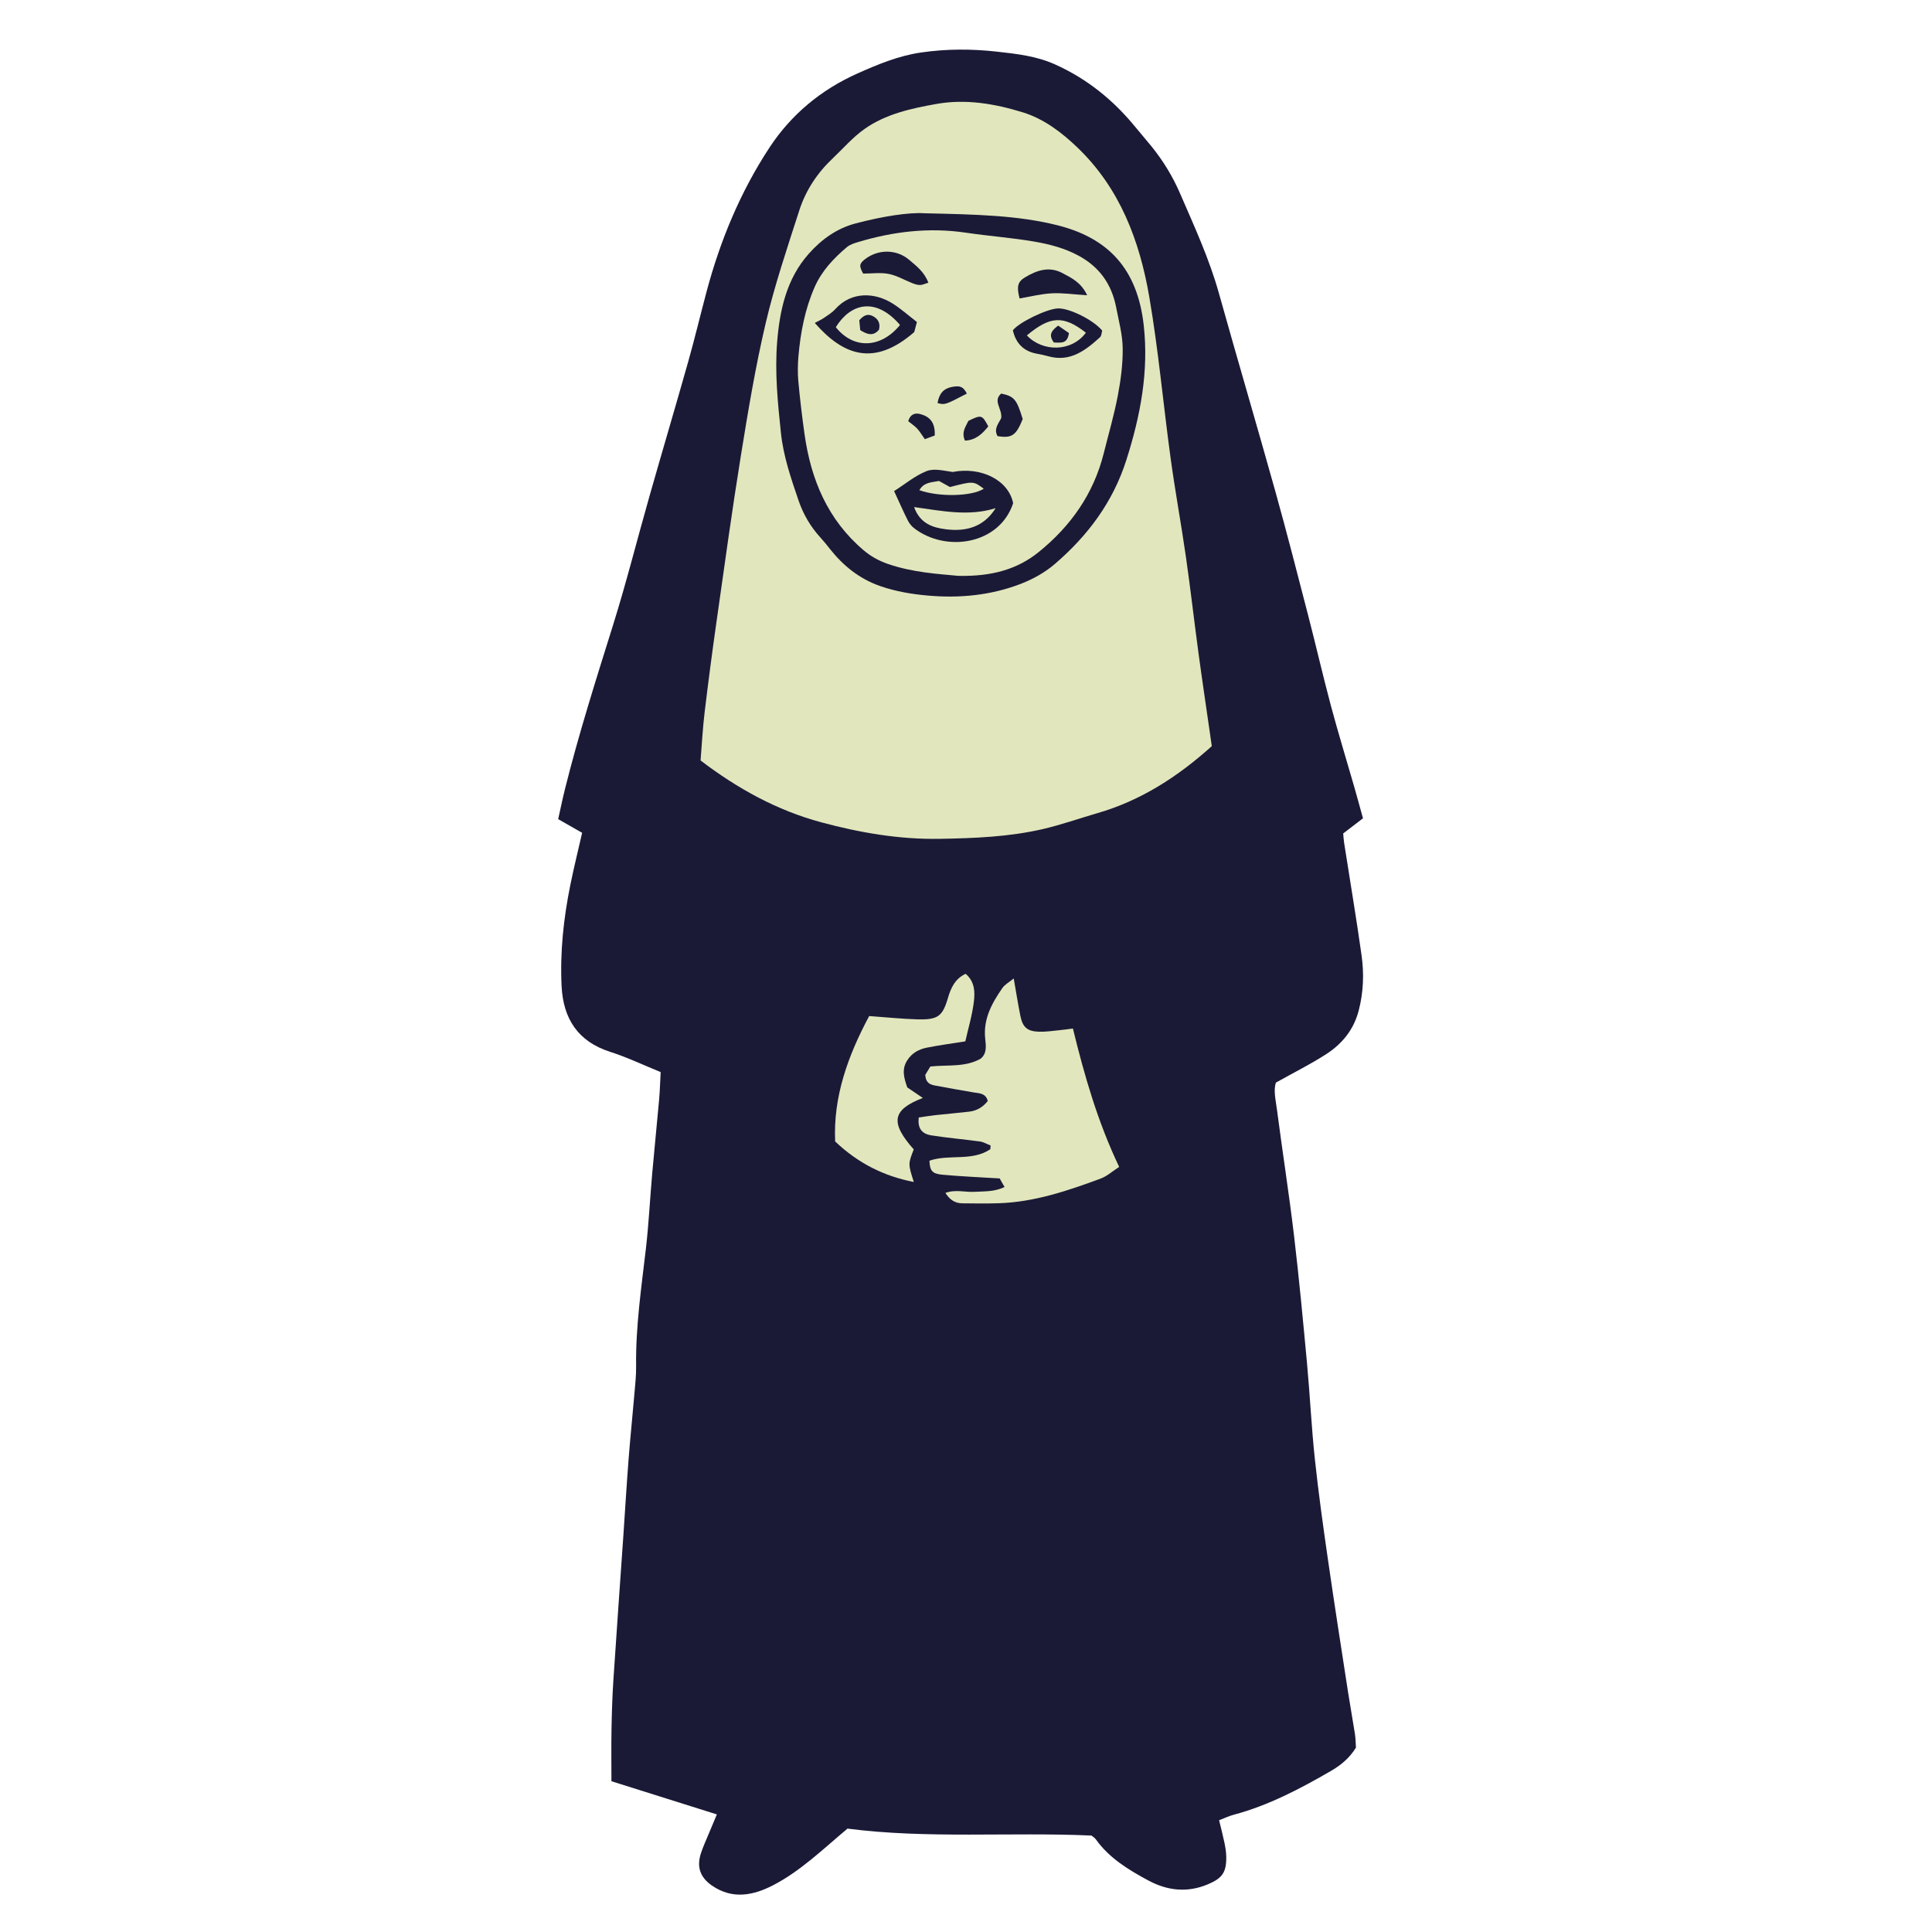 <svg version="1.1" id="svg" xmlns="http://www.w3.org/2000/svg" xmlns:xlink="http://www.w3.org/1999/xlink" x="0px" y="0px"
	 width="200px" height="200px" viewBox="0 0 200 200" enable-background="new 0 0 200 200" xml:space="preserve">
<path class="stroke" fill="#1a1a37"  d="M139.144,87.255c-0.054-0.341-0.068-0.688-0.096-0.977c0.719-0.551,1.351-1.034,2.047-1.566
	c-0.311-1.123-0.597-2.188-0.902-3.25c-0.801-2.787-1.655-5.559-2.405-8.358c-0.84-3.141-1.566-6.31-2.382-9.455
	c-1.106-4.274-2.201-8.552-3.389-12.804c-1.909-6.834-3.92-13.642-5.832-20.476c-1.003-3.587-2.554-6.944-4.026-10.344
	c-0.772-1.783-1.763-3.402-2.978-4.899c-0.535-0.658-1.095-1.298-1.631-1.954c-2.289-2.805-5.016-5.02-8.349-6.512
	c-1.926-0.863-3.958-1.084-5.987-1.313c-2.622-0.295-5.257-0.295-7.882,0.089c-2.324,0.342-4.478,1.233-6.589,2.179
	c-3.747,1.677-6.838,4.232-9.092,7.667c-3.012,4.587-5.095,9.608-6.507,14.908c-0.643,2.414-1.224,4.846-1.902,7.251
	c-1.309,4.637-2.682,9.257-4.001,13.893c-1.271,4.462-2.401,8.969-3.786,13.395c-1.76,5.625-3.543,11.238-4.971,16.957
	c-0.256,1.023-0.465,2.059-0.702,3.112c0.898,0.513,1.664,0.949,2.479,1.415c-0.414,1.817-0.853,3.586-1.216,5.368
	c-0.705,3.469-1.085,6.976-0.909,10.515c0.167,3.35,1.682,5.727,5.04,6.796c1.731,0.552,3.384,1.347,5.213,2.09
	c-0.056,1.041-0.077,1.93-0.156,2.813c-0.229,2.576-0.495,5.149-0.722,7.725c-0.227,2.578-0.353,5.168-0.649,7.737
	c-0.468,4.036-1.066,8.058-1.013,12.137c0.013,0.974-0.095,1.95-0.179,2.923c-0.194,2.267-0.43,4.532-0.605,6.802
	c-0.206,2.669-0.363,5.341-0.547,8.013c-0.341,4.938-0.701,9.877-1.024,14.817c-0.111,1.693-0.162,3.39-0.193,5.084
	c-0.032,1.776-0.007,3.554-0.007,5.359c3.698,1.164,7.289,2.294,10.914,3.436c-0.328,0.78-0.591,1.395-0.846,2.013
	c-0.272,0.659-0.572,1.311-0.797,1.988c-0.479,1.438-0.082,2.527,1.143,3.37c2.127,1.464,4.291,1.015,6.339-0.048
	c2.83-1.469,5.116-3.701,7.684-5.853c8.313,1.073,16.812,0.341,25.26,0.719c0.173,0.146,0.339,0.24,0.439,0.38
	c1.393,1.954,3.382,3.158,5.431,4.263c1.983,1.069,4.05,1.302,6.185,0.399c1.488-0.629,1.921-1.233,1.894-2.865
	c-0.008-0.487-0.093-0.978-0.192-1.457c-0.16-0.767-0.361-1.526-0.549-2.31c0.588-0.223,1.033-0.438,1.501-0.562
	c3.618-0.967,6.891-2.69,10.103-4.554c1.015-0.589,1.898-1.325,2.562-2.394c-0.031-0.45-0.031-0.943-0.105-1.423
	c-0.225-1.455-0.493-2.902-0.717-4.357c-0.699-4.538-1.411-9.074-2.066-13.618c-0.503-3.488-0.993-6.981-1.366-10.485
	c-0.351-3.285-0.503-6.591-0.809-9.88c-0.414-4.446-0.829-8.895-1.357-13.328c-0.512-4.298-1.186-8.576-1.744-12.869
	c-0.135-1.041-0.401-2.108-0.116-2.889c1.893-1.062,3.617-1.914,5.219-2.955c1.64-1.067,2.834-2.514,3.35-4.511
	c0.491-1.902,0.559-3.806,0.293-5.707C140.403,95.006,139.747,91.135,139.144,87.255z"/>
<path fill-rule="evenodd" clip-rule="evenodd" fill="#e2e6bc" class="fill" d="M125.444,77.242c-3.522,3.163-7.342,5.639-11.858,6.94
	c-1.886,0.544-3.742,1.209-5.65,1.648c-3.494,0.804-7.055,0.943-10.637,1.006c-4.206,0.074-8.287-0.635-12.288-1.712
	c-4.565-1.228-8.671-3.489-12.488-6.402c0.136-1.672,0.22-3.314,0.415-4.945c0.377-3.146,0.79-6.29,1.236-9.428
	c0.817-5.741,1.602-11.489,2.527-17.214c0.74-4.58,1.502-9.17,2.563-13.683c0.927-3.942,2.234-7.801,3.476-11.664
	c0.664-2.063,1.846-3.864,3.436-5.367c1.098-1.039,2.103-2.214,3.327-3.075c2.193-1.543,4.782-2.109,7.391-2.578
	c3.083-0.554,6.077-0.031,8.981,0.86c2.188,0.673,4.041,2.082,5.692,3.673c4.379,4.216,6.411,9.638,7.406,15.427
	c0.952,5.536,1.448,11.149,2.212,16.719c0.465,3.402,1.091,6.782,1.579,10.182c0.476,3.313,0.853,6.642,1.302,9.96
	c0.382,2.829,0.806,5.651,1.211,8.477C125.327,76.417,125.376,76.768,125.444,77.242z M95.672,22.077
	c-1.58-0.111-4.344,0.325-7.081,1.046c-1.977,0.521-3.549,1.661-4.869,3.147c-2.311,2.604-3.01,5.85-3.275,9.168
	c-0.249,3.119,0.066,6.242,0.392,9.357c0.253,2.427,1.036,4.691,1.811,6.973c0.498,1.463,1.253,2.756,2.293,3.893
	c0.332,0.361,0.64,0.746,0.944,1.132c1.408,1.787,3.098,3.149,5.298,3.901c1.584,0.54,3.188,0.81,4.84,0.957
	c3.297,0.294,6.53-0.015,9.618-1.199c1.269-0.486,2.532-1.188,3.558-2.071c3.399-2.925,6.006-6.384,7.402-10.771
	c1.455-4.571,2.333-9.159,1.794-13.951c-0.654-5.811-3.648-9.023-8.965-10.348C105.354,22.294,101.13,22.199,95.672,22.077z"/>
<path fill-rule="evenodd" clip-rule="evenodd" fill="#e2e6bc" class="fill" d="M115.857,120.798c-0.712,0.46-1.257,0.961-1.899,1.2
	c-3.434,1.276-6.902,2.45-10.617,2.562c-1.243,0.039-2.488,0.021-3.732,0.007c-0.718-0.009-1.271-0.337-1.741-1.075
	c1.051-0.391,2.056-0.054,3.03-0.115c1-0.063,2.021,0.015,3.094-0.495c-0.252-0.443-0.439-0.771-0.507-0.89
	c-2.12-0.133-4.031-0.209-5.933-0.387c-1.068-0.1-1.291-0.414-1.336-1.448c2.019-0.709,4.407,0.1,6.303-1.193
	c0.009-0.128,0.018-0.254,0.027-0.382c-0.37-0.143-0.729-0.363-1.111-0.416c-1.673-0.231-3.36-0.369-5.028-0.634
	c-1.024-0.161-1.427-0.78-1.299-1.851c0.563-0.08,1.166-0.179,1.771-0.247c1.152-0.126,2.308-0.22,3.459-0.357
	c0.784-0.094,1.419-0.47,1.916-1.106c-0.221-0.83-0.892-0.786-1.492-0.888c-1.315-0.224-2.628-0.458-3.939-0.704
	c-0.499-0.094-0.982-0.237-1.041-1.108c0.105-0.175,0.326-0.536,0.527-0.867c1.827-0.194,3.621,0.102,5.227-0.821
	c0.669-0.585,0.52-1.366,0.447-2.113c-0.197-2.009,0.706-3.64,1.787-5.195c0.254-0.364,0.698-0.597,1.171-0.985
	c0.255,1.446,0.446,2.671,0.691,3.885c0.236,1.172,0.716,1.592,1.928,1.628c0.706,0.022,1.416-0.092,2.122-0.158
	c0.433-0.041,0.864-0.105,1.386-0.172C112.267,111.371,113.624,116.113,115.857,120.798z"/>
<path fill-rule="evenodd" clip-rule="evenodd" fill="#e2e6bc" class="fill" d="M89.977,105.181c1.877,0.133,3.428,0.3,4.982,0.342
	c2.135,0.057,2.615-0.303,3.178-2.236c0.282-0.969,0.732-1.991,1.83-2.478c0.965,0.835,0.963,1.915,0.847,2.887
	c-0.169,1.4-0.584,2.77-0.883,4.105c-1.352,0.216-2.669,0.391-3.97,0.649c-0.844,0.166-1.57,0.555-2.062,1.346
	c-0.573,0.922-0.32,1.791,0.022,2.773c0.484,0.328,1.021,0.693,1.608,1.092c-3.189,1.229-3.398,2.547-0.938,5.327
	c-0.588,1.502-0.588,1.502,0.006,3.371c-3.09-0.604-5.74-1.917-8.142-4.195C86.241,113.514,87.798,109.252,89.977,105.181z"/>
<path fill-rule="evenodd" clip-rule="evenodd" fill="#e2e6bc" class="fill" d="M99.205,59.612c-2.061-0.194-4.73-0.346-7.294-1.235
	c-0.944-0.328-1.771-0.784-2.535-1.435c-3.706-3.158-5.43-7.311-6.091-11.998c-0.255-1.81-0.472-3.625-0.639-5.443
	c-0.081-0.881-0.066-1.78,0.012-2.662c0.217-2.455,0.68-4.869,1.68-7.134c0.733-1.662,1.965-2.972,3.342-4.13
	c0.294-0.246,0.704-0.382,1.083-0.496c3.674-1.114,7.404-1.559,11.235-0.99c2.335,0.347,4.697,0.516,7.021,0.912
	c1.615,0.275,3.207,0.684,4.688,1.496c2.156,1.184,3.383,2.972,3.839,5.331c0.27,1.401,0.657,2.81,0.675,4.22
	c0.021,1.634-0.197,3.294-0.504,4.904c-0.383,2.012-0.961,3.987-1.459,5.977c-1.047,4.189-3.42,7.54-6.722,10.213
	C105.32,58.935,102.673,59.688,99.205,59.612z M92.558,50.838c0.521,1.128,0.945,2.1,1.42,3.044c0.156,0.31,0.4,0.606,0.675,0.816
	c3.274,2.506,8.801,1.695,10.228-2.605c-0.477-2.389-3.314-3.808-6.26-3.235c-0.904-0.12-1.913-0.399-2.692-0.093
	C94.734,49.236,93.699,50.11,92.558,50.838z M84.347,33.431c2.953,3.374,6.137,4.562,10.296,0.945
	c0.068-0.256,0.167-0.628,0.276-1.043c-0.864-0.666-1.631-1.348-2.486-1.895c-1.791-1.145-4.255-1.338-5.965,0.562
	c-0.321,0.357-0.751,0.622-1.154,0.897C85.025,33.096,84.698,33.24,84.347,33.431z M114.099,34.221
	c-0.917-1.105-3.404-2.334-4.577-2.293c-1.147,0.038-4.06,1.449-4.671,2.27c0.31,1.337,1.107,2.175,2.495,2.419
	c0.394,0.069,0.785,0.156,1.17,0.264c2.26,0.63,3.844-0.596,5.358-1.971C114.037,34.759,114.035,34.428,114.099,34.221z
	 M112.543,30.565c-0.635-1.343-1.607-1.782-2.534-2.282c-1.398-0.753-2.673-0.302-3.892,0.423c-0.776,0.463-0.888,0.968-0.57,2.189
	c1.103-0.184,2.217-0.473,3.342-0.531C110.008,30.306,111.139,30.478,112.543,30.565z M96.106,29.264
	c-0.442-1.144-1.25-1.733-1.982-2.36c-1.306-1.12-3.211-1.126-4.573-0.077c-0.605,0.467-0.631,0.709-0.197,1.494
	c0.908,0,1.812-0.132,2.655,0.037c0.857,0.173,1.652,0.65,2.482,0.975c0.246,0.096,0.518,0.175,0.775,0.17
	C95.508,29.496,95.748,29.371,96.106,29.264z M103.647,43.274c-0.249,0.544-0.815,1.112-0.383,1.872
	c1.469,0.248,1.933-0.07,2.606-1.766c-0.628-2.057-0.87-2.345-2.227-2.639C102.749,41.524,103.762,42.291,103.647,43.274z
	 M102.307,44.138c-0.639-1.205-0.722-1.225-2.057-0.571c-0.269,0.585-0.754,1.157-0.358,2.047
	C100.98,45.563,101.66,44.953,102.307,44.138z M96.761,45.085c0.07-1.383-0.542-1.967-1.497-2.222
	c-0.579-0.154-1.043,0.043-1.248,0.739c0.324,0.263,0.659,0.479,0.925,0.762c0.269,0.287,0.47,0.64,0.797,1.099
	C96.082,45.336,96.447,45.2,96.761,45.085z M97.055,41.727c0.776,0.195,0.776,0.195,3.033-0.982
	c-0.366-0.708-0.675-0.851-1.519-0.694C97.688,40.211,97.217,40.731,97.055,41.727z"/>
<path fill-rule="evenodd" clip-rule="evenodd" fill="#e2e6bc" class="fill" d="M103.067,52.604c-1.229,1.967-3.073,2.445-5.148,2.187
	c-1.364-0.171-2.675-0.587-3.292-2.299C97.543,52.896,100.291,53.477,103.067,52.604z"/>
<path fill-rule="evenodd" clip-rule="evenodd" fill="#e2e6bc" class="fill" d="M97.205,49.789c0.405,0.224,0.789,0.437,1.135,0.628
	c2.423-0.624,2.423-0.624,3.499,0.176c-1.216,0.793-4.615,0.883-6.665,0.15C95.639,49.909,96.459,49.935,97.205,49.789z"/>
<path fill-rule="evenodd" clip-rule="evenodd" fill="#e2e6bc" class="fill" d="M93.17,33.641c-1.986,2.435-4.814,2.533-6.647,0.23
	C88.015,31.451,90.602,30.661,93.17,33.641z M90.993,34.13c0.148-0.612-0.041-1.059-0.56-1.365c-0.557-0.33-1.007-0.162-1.479,0.392
	c0.028,0.297,0.063,0.674,0.096,1.018C89.787,34.64,90.409,34.825,90.993,34.13z"/>
<path fill-rule="evenodd" clip-rule="evenodd" fill="#e2e6bc" class="fill" d="M112.41,34.44c-1.5,2.031-4.511,1.989-6.108,0.281
	C108.717,32.702,110.091,32.628,112.41,34.44z M109.097,35.458c0.692,0.004,1.406,0.188,1.559-0.982
	c-0.342-0.236-0.738-0.511-1.117-0.771C108.876,34.214,108.495,34.646,109.097,35.458z"/>
</svg>

